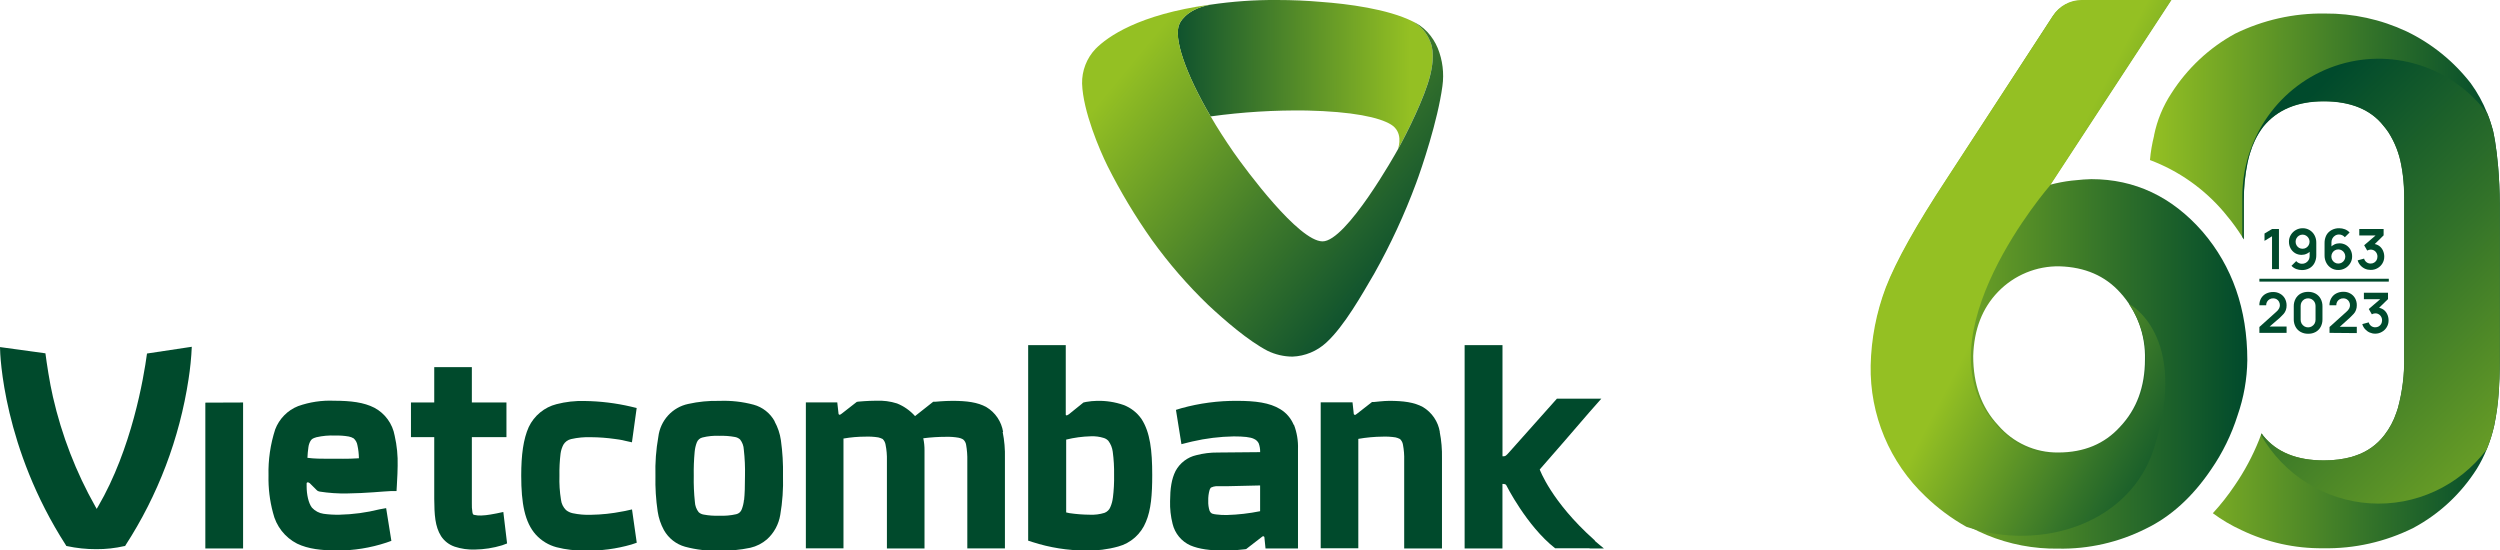 <svg width="200" height="44" viewBox="0 0 200 44" fill="none" xmlns="http://www.w3.org/2000/svg">
<g clip-path="url(#clip0_26183_211791)">
<path d="M96.826 0.378H96.85H96.817C94.792 0.753 94.359 1.902 94.359 1.902C93.835 2.969 94.834 5.865 96.85 9.313C99.396 8.962 101.965 8.804 104.534 8.841C108.216 8.923 110.349 9.387 111.285 9.966C112.221 10.545 111.941 11.646 111.826 11.95C112.515 10.731 113.975 7.792 114.414 6.024C114.853 4.256 114.477 3.478 114.399 3.28C114.131 2.616 113.647 2.065 113.027 1.719C111.014 0.713 107.801 0.305 105.683 0.152C104.546 0.051 103.372 2.59764e-05 102.16 2.59764e-05C100.369 -0.013 98.58 0.114 96.808 0.378H96.766H96.826Z" fill="url(#paint0_linear_26183_211791)"/>
<path d="M115.392 6.899C115.539 5.867 115.41 4.814 115.019 3.85C114.822 3.378 114.545 2.945 114.2 2.57C114.011 2.369 113.803 2.188 113.577 2.03C113.402 1.915 113.218 1.813 113.027 1.726C113.647 2.071 114.131 2.622 114.399 3.286C114.477 3.478 114.85 4.256 114.414 6.03C113.978 7.804 112.527 10.704 111.835 11.944C111.667 12.249 107.702 19.331 105.797 19.31C103.893 19.288 99.711 13.645 98.679 12.17C98.005 11.194 97.389 10.237 96.853 9.313C94.84 5.875 93.845 2.969 94.365 1.902C94.365 1.902 94.798 0.753 96.823 0.378H96.763C91.095 1.165 88.619 2.927 87.65 3.902C87.296 4.271 87.019 4.708 86.833 5.187C86.647 5.666 86.556 6.177 86.567 6.692C86.642 8.914 87.975 12.005 88.586 13.249C89.628 15.327 90.825 17.322 92.166 19.215C93.503 21.073 95.004 22.805 96.648 24.389C98.002 25.654 99.868 27.263 101.405 28.065C102.029 28.368 102.711 28.527 103.403 28.529C104.408 28.489 105.368 28.089 106.11 27.401C107.548 26.081 108.956 23.566 109.937 21.892C111.24 19.575 112.36 17.157 113.286 14.661C113.746 13.432 115.018 9.655 115.392 6.899Z" fill="url(#paint1_linear_26183_211791)"/>
<path d="M19.447 32.199L16.427 32.211V43.875H19.447V32.199Z" fill="#004A2C"/>
<path d="M36.364 43.729C35.924 43.578 35.545 43.285 35.287 42.893C34.794 42.11 34.751 41.162 34.739 39.918V34.97H32.877V32.199H34.739V29.373H37.748V32.199H40.516V34.97H37.748V40.263C37.739 40.501 37.755 40.74 37.793 40.976C37.799 41.037 37.819 41.097 37.85 41.15C37.882 41.173 37.919 41.189 37.959 41.195C38.134 41.234 38.314 41.249 38.494 41.241C38.743 41.232 38.991 41.205 39.237 41.162C39.502 41.122 39.712 41.076 39.712 41.076L40.266 40.958L40.567 43.476L40.167 43.625C39.464 43.838 38.734 43.952 38.001 43.963C37.444 43.983 36.888 43.904 36.358 43.729" fill="#004A2C"/>
<path d="M46.803 44.043C46.038 44.058 45.274 43.97 44.532 43.781C43.892 43.613 43.314 43.263 42.865 42.771C41.984 41.784 41.698 40.281 41.698 38.052C41.698 36.376 41.87 35.12 42.3 34.162C42.515 33.711 42.825 33.314 43.209 32.998C43.593 32.681 44.04 32.455 44.52 32.333C45.262 32.141 46.026 32.056 46.791 32.08C48.033 32.097 49.27 32.249 50.48 32.531L50.934 32.641L50.555 35.385L50.005 35.263C50.005 35.263 49.926 35.248 49.788 35.211C49.65 35.174 49.43 35.156 49.186 35.117C48.559 35.028 47.927 34.981 47.294 34.976C46.754 34.956 46.214 35.007 45.687 35.126C45.559 35.155 45.438 35.21 45.331 35.288C45.225 35.366 45.135 35.465 45.068 35.58C44.954 35.801 44.878 36.04 44.845 36.287C44.774 36.875 44.744 37.467 44.755 38.058C44.734 38.7 44.775 39.342 44.878 39.976C44.914 40.29 45.055 40.581 45.278 40.802C45.435 40.929 45.62 41.017 45.817 41.058C46.302 41.16 46.798 41.203 47.294 41.183C48.129 41.17 48.962 41.082 49.782 40.918C49.857 40.912 49.932 40.898 50.005 40.878L50.561 40.753L50.94 43.418L50.525 43.558C49.314 43.91 48.057 44.075 46.797 44.049" fill="#004A2C"/>
<path d="M80.249 34.556C80.183 34.145 80.03 33.754 79.798 33.411C79.567 33.067 79.264 32.779 78.91 32.568C78.212 32.178 77.331 32.068 76.203 32.068C75.523 32.068 74.816 32.141 74.804 32.141H74.656L73.257 33.245C73.239 33.266 73.227 33.266 73.206 33.29C72.808 32.845 72.314 32.497 71.762 32.275C71.222 32.104 70.657 32.031 70.092 32.059H70.023C69.397 32.059 68.648 32.132 68.648 32.132L68.54 32.153L67.337 33.092C67.285 33.123 67.258 33.15 67.222 33.169C67.129 33.205 67.099 33.15 67.084 33.108L66.982 32.193H64.469V43.869H67.478V35.083C68.059 34.982 68.648 34.931 69.238 34.931C69.581 34.918 69.925 34.938 70.264 34.992C70.385 35.021 70.502 35.064 70.613 35.12C70.735 35.241 70.816 35.399 70.844 35.571C70.928 35.987 70.964 36.411 70.953 36.836V43.875H73.961V36.037C73.964 35.709 73.931 35.382 73.862 35.062C74.461 34.985 75.064 34.946 75.667 34.946C76.011 34.935 76.355 34.959 76.693 35.019C76.817 35.042 76.936 35.086 77.045 35.15C77.177 35.258 77.264 35.413 77.289 35.583C77.363 36.004 77.395 36.432 77.385 36.86V43.872H80.394V36.656C80.413 35.951 80.353 35.246 80.213 34.556" fill="#004A2C"/>
<path d="M29.95 32.62C29.113 32.19 28.072 32.059 26.728 32.059C25.75 32.016 24.773 32.161 23.849 32.489C23.432 32.653 23.055 32.904 22.739 33.225C22.424 33.545 22.177 33.929 22.016 34.351C21.631 35.542 21.449 36.791 21.481 38.043C21.458 39.047 21.578 40.049 21.839 41.019C21.963 41.548 22.199 42.044 22.532 42.471C22.866 42.898 23.287 43.246 23.767 43.491C24.67 43.927 25.741 44.031 26.959 44.043C28.299 44.045 29.63 43.832 30.903 43.412L31.31 43.268L30.891 40.65L30.359 40.747C29.312 41.009 28.239 41.153 27.161 41.177C26.735 41.186 26.31 41.162 25.888 41.104C25.531 41.054 25.202 40.88 24.956 40.613C24.676 40.253 24.531 39.555 24.531 38.915V38.659C24.531 38.632 24.555 38.604 24.585 38.601V38.586C24.608 38.581 24.632 38.581 24.655 38.586C24.697 38.605 24.739 38.628 24.778 38.653L25.329 39.202L25.425 39.281L25.572 39.327C26.305 39.441 27.046 39.491 27.787 39.476C29.315 39.458 30.639 39.311 31.249 39.287H31.722L31.749 38.818C31.788 38.055 31.812 37.68 31.812 37.272C31.834 36.46 31.754 35.649 31.574 34.857C31.489 34.384 31.299 33.936 31.017 33.548C30.736 33.16 30.371 32.843 29.95 32.62ZM27.41 36.699C27.001 36.699 26.728 36.699 26.728 36.699H26.683C26.683 36.699 26.466 36.699 26.12 36.699C25.72 36.699 25.148 36.699 24.595 36.626C24.606 36.341 24.632 36.057 24.673 35.775C24.694 35.602 24.749 35.435 24.835 35.284C24.922 35.141 24.998 35.068 25.311 34.979C25.809 34.865 26.32 34.82 26.83 34.845C27.189 34.834 27.547 34.859 27.901 34.921C28.04 34.947 28.173 34.998 28.295 35.071C28.456 35.216 28.563 35.413 28.596 35.629C28.67 35.968 28.709 36.315 28.713 36.662C28.265 36.696 27.793 36.702 27.417 36.702" fill="#004A2C"/>
<path d="M61.975 33.705C61.796 33.381 61.555 33.096 61.265 32.868C60.976 32.64 60.645 32.472 60.291 32.376C59.396 32.136 58.471 32.033 57.547 32.071C56.71 32.05 55.873 32.132 55.056 32.315C54.437 32.445 53.873 32.768 53.444 33.239C53.016 33.711 52.744 34.306 52.667 34.943C52.483 35.973 52.405 37.021 52.435 38.068C52.414 39.019 52.473 39.971 52.613 40.912C52.69 41.437 52.86 41.945 53.115 42.409C53.483 43.061 54.091 43.539 54.806 43.738C55.698 43.977 56.619 44.085 57.541 44.058C58.378 44.073 59.215 43.993 60.035 43.82C60.523 43.706 60.977 43.475 61.359 43.146C61.922 42.637 62.297 41.947 62.421 41.192C62.597 40.161 62.671 39.114 62.64 38.068C62.66 37.115 62.604 36.163 62.472 35.22C62.397 34.693 62.227 34.185 61.969 33.72M59.517 39.994C59.494 40.249 59.435 40.5 59.343 40.738C59.309 40.838 59.251 40.927 59.172 40.997C59.094 41.067 59 41.116 58.898 41.137C58.453 41.238 57.996 41.278 57.541 41.256C57.121 41.274 56.7 41.243 56.286 41.165C56.139 41.141 56.002 41.075 55.892 40.973C55.709 40.739 55.604 40.453 55.591 40.156C55.517 39.462 55.487 38.765 55.501 38.068C55.489 37.424 55.513 36.781 55.573 36.141C55.597 35.885 55.654 35.634 55.745 35.394C55.783 35.295 55.844 35.207 55.923 35.138C56.002 35.069 56.097 35.021 56.199 34.998C56.641 34.888 57.096 34.844 57.55 34.867C57.971 34.852 58.393 34.884 58.807 34.961C58.955 34.989 59.092 35.056 59.205 35.156C59.388 35.388 59.493 35.673 59.505 35.97C59.584 36.666 59.615 37.367 59.599 38.068C59.599 38.897 59.578 39.534 59.529 39.994" fill="#004A2C"/>
<path d="M115.187 34.556C115.119 34.145 114.963 33.755 114.731 33.412C114.498 33.068 114.195 32.781 113.842 32.568C113.138 32.178 112.266 32.068 111.135 32.068C110.716 32.068 109.91 32.162 109.901 32.162H109.76L108.556 33.101C108.516 33.123 108.479 33.15 108.445 33.181C108.432 33.187 108.418 33.19 108.404 33.191C108.39 33.191 108.376 33.189 108.363 33.184C108.35 33.178 108.337 33.171 108.327 33.161C108.317 33.151 108.309 33.139 108.303 33.126L108.201 32.184H105.656V43.86H108.665V35.11C109.309 34.997 109.962 34.937 110.617 34.931C110.96 34.918 111.304 34.938 111.643 34.991C111.765 35.019 111.883 35.062 111.995 35.12C112.124 35.237 112.209 35.397 112.236 35.571C112.315 35.987 112.348 36.412 112.335 36.836V43.875H115.358V36.656C115.374 35.951 115.313 35.247 115.178 34.556" fill="#004A2C"/>
<path d="M127.597 43.25C127.581 43.23 127.562 43.212 127.543 43.195C127.528 43.18 127.519 43.162 127.501 43.159C124.092 40.11 123.178 37.558 123.178 37.558L125.184 35.257L127.116 33.016L128.106 31.894H127.371H124.552L120.69 36.229C120.621 36.31 120.546 36.385 120.464 36.452C120.384 36.498 120.29 36.515 120.199 36.501V27.611H117.17V43.875H120.196V38.717C120.196 38.717 120.422 38.689 120.497 38.808C120.497 38.808 122.128 42.073 124.408 43.86H127.164V43.878H128.313C128.054 43.674 127.805 43.445 127.582 43.268" fill="#004A2C"/>
<path d="M103.493 33.982C103.278 33.462 102.903 33.025 102.425 32.736C101.57 32.211 100.427 32.068 98.965 32.068C97.458 32.057 95.957 32.256 94.503 32.659L94.076 32.79L94.515 35.534L95.084 35.391L95.385 35.318C96.471 35.067 97.58 34.931 98.694 34.912C99.498 34.912 100.042 34.97 100.31 35.107C100.473 35.175 100.608 35.298 100.692 35.455C100.778 35.683 100.819 35.927 100.812 36.171L97.431 36.202C96.847 36.196 96.266 36.267 95.701 36.415C95.352 36.495 95.025 36.648 94.739 36.866C94.454 37.083 94.218 37.36 94.046 37.677C93.718 38.327 93.613 39.095 93.607 40.083C93.589 40.699 93.657 41.315 93.808 41.912C93.9 42.288 94.074 42.638 94.319 42.936C94.564 43.233 94.873 43.47 95.222 43.628C95.933 43.933 96.811 44.04 97.954 44.052C98.658 44.052 99.522 43.948 99.522 43.948L99.69 43.927L100.893 42.997C100.932 42.964 100.972 42.934 101.014 42.906C101.039 42.895 101.068 42.896 101.093 42.907C101.118 42.917 101.139 42.938 101.149 42.964L101.242 43.878H103.839V35.931C103.863 35.266 103.754 34.603 103.517 33.982M100.809 40.897C99.932 41.074 99.041 41.176 98.147 41.201C97.865 41.207 97.584 41.192 97.304 41.156C97.186 41.146 97.068 41.121 96.955 41.083C96.872 41.035 96.807 40.961 96.769 40.872C96.685 40.613 96.648 40.34 96.66 40.067C96.65 39.771 96.687 39.474 96.769 39.189C96.792 39.122 96.828 39.06 96.874 39.007C97.005 38.944 97.145 38.906 97.289 38.894C97.533 38.894 97.867 38.894 98.285 38.894L100.809 38.836V40.897Z" fill="#004A2C"/>
<path d="M89.882 32.397C89.2 32.161 88.482 32.05 87.761 32.068C87.475 32.073 87.189 32.1 86.907 32.15C86.82 32.175 86.739 32.184 86.678 32.199L85.508 33.144C85.469 33.17 85.427 33.194 85.385 33.214C85.303 33.254 85.264 33.214 85.261 33.168V27.611H82.253V43.253L82.605 43.366C83.986 43.811 85.425 44.039 86.874 44.043C87.744 44.063 88.613 43.956 89.452 43.723C89.949 43.59 90.408 43.343 90.794 42.999C91.18 42.656 91.482 42.226 91.675 41.744C92.085 40.781 92.178 39.567 92.178 37.997C92.178 36.028 92.009 34.586 91.326 33.528C90.97 33.011 90.466 32.617 89.882 32.397ZM89.031 39.811C89.002 40.069 88.935 40.321 88.832 40.558C88.791 40.666 88.728 40.764 88.646 40.844C88.565 40.925 88.467 40.988 88.36 41.028C87.982 41.145 87.588 41.196 87.193 41.177C86.646 41.173 86.1 41.131 85.559 41.052C85.469 41.04 85.381 41.021 85.294 40.994V35.168C85.94 35.009 86.601 34.92 87.265 34.903C87.615 34.887 87.965 34.932 88.3 35.037C88.442 35.079 88.57 35.159 88.67 35.269C88.858 35.522 88.979 35.82 89.019 36.135C89.102 36.752 89.138 37.375 89.127 37.997C89.139 38.609 89.107 39.22 89.031 39.827" fill="#004A2C"/>
<path d="M5.274 43.625L5.301 43.671L5.352 43.686C6.126 43.853 6.916 43.936 7.708 43.933C8.464 43.938 9.218 43.855 9.955 43.686H10.009L10.036 43.631C12.641 39.616 14.363 35.08 15.085 30.33C15.218 29.473 15.305 28.609 15.343 27.742L11.76 28.282C11.495 30.248 10.539 35.903 7.849 40.519L7.735 40.711L7.627 40.519C6.081 37.78 4.938 34.827 4.236 31.754C3.965 30.599 3.731 29.01 3.634 28.266L0 27.766C0 28.416 0.265 35.842 5.274 43.619" fill="#004A2C"/>
<path d="M199.85 13.341C199.786 12.581 199.702 11.902 199.603 11.295C199.57 11.097 199.534 10.905 199.498 10.722C199.479 10.627 199.458 10.533 199.44 10.444C199.38 10.21 199.308 9.975 199.23 9.746L199.103 9.377C199.061 9.265 199.016 9.149 198.968 9.033C198.631 8.19 198.191 7.393 197.659 6.661C196.285 4.893 194.525 3.472 192.518 2.509C190.469 1.55 188.237 1.063 185.98 1.082C183.495 1.046 181.036 1.6 178.799 2.698C176.736 3.826 174.988 5.463 173.715 7.457C173.045 8.474 172.574 9.613 172.328 10.81V10.85C172.165 11.491 172.054 12.145 171.997 12.804C174.29 13.664 176.33 15.101 177.923 16.98C178.318 17.442 178.689 17.924 179.034 18.425C179.157 18.599 179.265 18.77 179.377 18.941C179.419 19.005 179.464 19.075 179.5 19.142V16.093C179.489 15.051 179.59 14.01 179.801 12.99C179.855 12.728 179.924 12.481 179.996 12.243C180.099 11.898 180.228 11.562 180.381 11.237C180.481 11.03 180.586 10.832 180.7 10.643C180.815 10.454 180.938 10.283 181.064 10.115C182.168 8.768 183.772 8.094 185.902 8.094C188.032 8.094 189.66 8.752 190.683 10.063C190.822 10.226 190.951 10.397 191.071 10.575C191.583 11.378 191.933 12.275 192.1 13.216C192.127 13.344 192.148 13.475 192.169 13.609C192.19 13.743 192.211 13.883 192.226 14.02C192.298 14.614 192.333 15.212 192.331 15.81V28.544C192.36 29.929 192.191 31.311 191.829 32.647C191.79 32.769 191.751 32.891 191.708 33.01C191.492 33.662 191.166 34.271 190.746 34.812C190.162 35.575 189.365 36.143 188.459 36.443C188.354 36.482 188.246 36.519 188.137 36.549C187.793 36.645 187.442 36.716 187.087 36.76C186.694 36.811 186.298 36.836 185.902 36.833C183.742 36.833 182.129 36.178 181.064 34.87C181.013 34.806 180.968 34.738 180.923 34.671C180.909 34.717 180.891 34.762 180.872 34.806C180.83 34.934 180.779 35.062 180.727 35.193C180.213 36.474 179.561 37.694 178.781 38.83C178.254 39.617 177.667 40.362 177.027 41.058C177.74 41.586 178.505 42.037 179.31 42.406C181.356 43.39 183.596 43.887 185.86 43.86C188.351 43.907 190.816 43.352 193.053 42.241C195.129 41.135 196.885 39.501 198.15 37.5C198.454 37.003 198.718 36.481 198.938 35.94C199.194 35.324 199.395 34.686 199.54 34.034C199.721 33.151 199.842 32.255 199.901 31.355C199.901 31.242 199.901 31.126 199.922 31.01C199.922 30.778 199.946 30.541 199.958 30.297C199.976 29.809 199.985 29.297 199.985 28.772V16.313C199.976 15.225 199.925 14.231 199.85 13.341Z" fill="url(#paint2_linear_26183_211791)"/>
<path d="M166.497 0.061H173.633L164.006 14.78C164.572 14.628 165.148 14.518 165.73 14.45C166.47 14.371 166.991 14.331 167.3 14.331C170.784 14.331 173.751 15.731 176.2 18.529C178.586 21.305 179.782 24.733 179.786 28.812C179.766 30.318 179.502 31.81 179.007 33.229C178.521 34.765 177.811 36.218 176.901 37.54C175.396 39.769 173.636 41.348 171.66 42.299C169.485 43.391 167.083 43.937 164.656 43.89C162.697 43.919 160.752 43.548 158.937 42.798C157.123 42.048 155.476 40.934 154.096 39.525C152.687 38.2 151.57 36.588 150.816 34.796C150.063 33.004 149.691 31.071 149.725 29.123C149.772 27.008 150.179 24.918 150.928 22.944C151.744 20.84 153.358 17.955 155.769 14.289L164.223 1.299C164.471 0.918 164.809 0.606 165.206 0.39C165.603 0.174 166.047 0.061 166.497 0.061ZM157.857 28.486C157.857 30.752 158.519 32.593 159.842 34.01C160.44 34.707 161.18 35.264 162.011 35.642C162.842 36.02 163.745 36.21 164.656 36.199C166.718 36.199 168.37 35.511 169.611 34.135C170.935 32.733 171.597 30.939 171.597 28.754C171.653 26.775 170.94 24.853 169.611 23.401C168.408 22.066 166.794 21.367 164.77 21.306C163.856 21.288 162.947 21.459 162.1 21.809C161.253 22.159 160.486 22.681 159.845 23.343C158.58 24.65 157.917 26.364 157.857 28.486Z" fill="url(#paint3_linear_26183_211791)"/>
<path d="M181.762 21.532V18.901L181.161 19.27V18.682L181.762 18.319H182.316V21.532H181.762Z" fill="#004A2C"/>
<path d="M184.208 18.258C184.405 18.254 184.599 18.306 184.768 18.407C184.932 18.505 185.068 18.646 185.159 18.816C185.259 19.003 185.309 19.213 185.303 19.425V20.407C185.308 20.627 185.259 20.845 185.159 21.041C185.068 21.217 184.928 21.363 184.756 21.459C184.571 21.558 184.364 21.609 184.154 21.605C183.999 21.606 183.845 21.578 183.7 21.523C183.555 21.467 183.424 21.378 183.318 21.264L183.697 20.889C183.754 20.956 183.825 21.009 183.904 21.044C183.982 21.083 184.068 21.103 184.154 21.102C184.263 21.105 184.37 21.079 184.465 21.025C184.56 20.971 184.638 20.893 184.693 20.797C184.744 20.704 184.771 20.599 184.771 20.492V19.941L184.864 20.047C184.777 20.155 184.665 20.241 184.539 20.297C184.413 20.358 184.276 20.389 184.136 20.389C183.952 20.392 183.77 20.345 183.61 20.252C183.458 20.16 183.334 20.03 183.249 19.874C183.159 19.709 183.114 19.524 183.116 19.337C183.114 19.144 183.166 18.955 183.267 18.791C183.366 18.627 183.505 18.492 183.671 18.399C183.837 18.305 184.024 18.257 184.214 18.258H184.208ZM184.208 18.77C184.11 18.769 184.014 18.795 183.929 18.844C183.844 18.894 183.773 18.965 183.724 19.05C183.673 19.137 183.647 19.236 183.649 19.337C183.648 19.436 183.672 19.534 183.721 19.621C183.77 19.706 183.839 19.777 183.922 19.828C184.008 19.877 184.104 19.902 184.202 19.901C184.301 19.902 184.399 19.877 184.485 19.828C184.569 19.777 184.64 19.706 184.69 19.621C184.739 19.534 184.765 19.437 184.765 19.337C184.766 19.238 184.74 19.141 184.69 19.057C184.64 18.972 184.571 18.901 184.488 18.849C184.404 18.797 184.307 18.77 184.208 18.77Z" fill="#004A2C"/>
<path d="M187.06 21.599C186.866 21.603 186.674 21.552 186.507 21.453C186.339 21.353 186.202 21.209 186.11 21.035C186.01 20.848 185.96 20.638 185.965 20.425V19.45C185.96 19.229 186.01 19.009 186.11 18.813C186.207 18.639 186.352 18.497 186.528 18.404C186.713 18.305 186.92 18.254 187.13 18.258C187.286 18.257 187.441 18.285 187.587 18.34C187.732 18.395 187.863 18.484 187.969 18.599L187.587 18.977C187.531 18.91 187.461 18.856 187.382 18.819C187.303 18.78 187.217 18.761 187.13 18.761C187.015 18.757 186.902 18.788 186.805 18.849C186.715 18.905 186.641 18.984 186.591 19.078C186.541 19.172 186.515 19.276 186.516 19.383V19.913L186.42 19.807C186.51 19.7 186.622 19.615 186.747 19.557C186.872 19.496 187.009 19.465 187.148 19.465C187.333 19.462 187.516 19.509 187.677 19.602C187.827 19.694 187.952 19.823 188.038 19.977C188.128 20.144 188.173 20.331 188.17 20.52C188.172 20.713 188.119 20.902 188.017 21.066C187.919 21.227 187.783 21.36 187.62 21.453C187.45 21.552 187.257 21.603 187.06 21.599ZM187.06 21.084C187.159 21.085 187.257 21.06 187.343 21.011C187.427 20.961 187.498 20.891 187.548 20.806C187.598 20.721 187.625 20.623 187.623 20.523C187.624 20.422 187.598 20.323 187.548 20.236C187.499 20.151 187.43 20.08 187.346 20.029C187.261 19.979 187.165 19.953 187.066 19.953C186.968 19.952 186.871 19.978 186.786 20.028C186.701 20.078 186.63 20.15 186.582 20.236C186.534 20.323 186.508 20.421 186.508 20.52C186.508 20.619 186.534 20.717 186.582 20.803C186.632 20.887 186.701 20.957 186.784 21.008C186.867 21.059 186.963 21.085 187.06 21.084Z" fill="#004A2C"/>
<path d="M189.654 21.593C189.5 21.594 189.347 21.563 189.205 21.502C189.066 21.44 188.941 21.348 188.838 21.233C188.732 21.118 188.655 20.979 188.613 20.828L189.127 20.688C189.158 20.803 189.227 20.905 189.321 20.977C189.416 21.049 189.532 21.087 189.651 21.084C189.749 21.086 189.846 21.061 189.931 21.011C190.011 20.962 190.078 20.894 190.126 20.813C190.172 20.725 190.196 20.628 190.195 20.529C190.197 20.456 190.185 20.382 190.158 20.314C190.132 20.245 190.092 20.183 190.042 20.13C189.992 20.076 189.931 20.035 189.863 20.007C189.796 19.979 189.723 19.966 189.651 19.968C189.555 19.971 189.461 19.997 189.377 20.044L189.133 19.621L190.198 18.706L190.246 18.837H188.742V18.319H190.689V18.828L189.837 19.663V19.505C190.014 19.513 190.184 19.57 190.331 19.669C190.46 19.763 190.564 19.889 190.632 20.035C190.704 20.189 190.742 20.358 190.74 20.529C190.743 20.721 190.692 20.911 190.592 21.075C190.497 21.234 190.362 21.364 190.201 21.453C190.035 21.549 189.845 21.597 189.654 21.593Z" fill="#004A2C"/>
<path d="M180.751 26.629V26.16L182.108 24.94C182.198 24.867 182.273 24.775 182.328 24.672C182.368 24.596 182.389 24.511 182.391 24.425C182.392 24.325 182.368 24.227 182.322 24.139C182.278 24.057 182.213 23.989 182.135 23.94C182.051 23.891 181.956 23.866 181.859 23.867C181.753 23.863 181.649 23.889 181.558 23.944C181.475 23.993 181.407 24.063 181.359 24.148C181.314 24.232 181.291 24.326 181.293 24.422H180.748C180.743 24.225 180.792 24.031 180.89 23.861C180.983 23.703 181.119 23.575 181.281 23.492C181.46 23.402 181.658 23.357 181.859 23.361C182.05 23.357 182.239 23.404 182.406 23.498C182.566 23.586 182.698 23.717 182.788 23.876C182.882 24.047 182.929 24.239 182.927 24.434C182.93 24.565 182.909 24.696 182.863 24.818C182.823 24.931 182.76 25.035 182.68 25.123C182.599 25.209 182.496 25.306 182.379 25.428L181.413 26.257L181.365 26.123H182.927V26.629H180.751Z" fill="#004A2C"/>
<path d="M184.648 26.699C184.438 26.705 184.23 26.654 184.046 26.553C183.877 26.459 183.738 26.319 183.646 26.148C183.546 25.961 183.496 25.75 183.501 25.538V24.511C183.496 24.298 183.546 24.088 183.646 23.901C183.739 23.729 183.877 23.588 184.046 23.492C184.231 23.394 184.438 23.344 184.648 23.349C184.857 23.343 185.064 23.392 185.249 23.492C185.419 23.588 185.558 23.729 185.652 23.901C185.752 24.088 185.802 24.298 185.797 24.511V25.544C185.802 25.756 185.752 25.967 185.652 26.154C185.559 26.325 185.419 26.466 185.249 26.559C185.064 26.659 184.857 26.707 184.648 26.699ZM184.648 26.19C184.753 26.191 184.857 26.163 184.948 26.108C185.038 26.054 185.112 25.979 185.165 25.889C185.217 25.796 185.244 25.69 185.243 25.584V24.468C185.244 24.361 185.217 24.256 185.165 24.163C185.112 24.073 185.038 23.997 184.948 23.944C184.856 23.892 184.753 23.866 184.648 23.866C184.542 23.866 184.439 23.892 184.347 23.944C184.258 23.997 184.183 24.073 184.13 24.163C184.078 24.256 184.051 24.361 184.052 24.468V25.584C184.051 25.69 184.078 25.796 184.13 25.889C184.183 25.979 184.258 26.054 184.347 26.108C184.438 26.163 184.542 26.191 184.648 26.19Z" fill="#004A2C"/>
<path d="M186.362 26.629V26.16L187.716 24.94C187.807 24.866 187.882 24.775 187.939 24.672C187.976 24.595 187.997 24.511 187.999 24.425C188.002 24.325 187.978 24.226 187.93 24.139C187.885 24.054 187.818 23.984 187.736 23.936C187.654 23.888 187.561 23.864 187.467 23.867C187.361 23.863 187.257 23.889 187.166 23.944C187.083 23.993 187.015 24.063 186.967 24.148C186.922 24.232 186.901 24.327 186.904 24.422H186.356C186.352 24.226 186.401 24.032 186.498 23.861C186.592 23.695 186.732 23.56 186.901 23.474C187.08 23.383 187.278 23.338 187.479 23.343C187.669 23.339 187.857 23.386 188.023 23.48C188.183 23.567 188.315 23.698 188.405 23.858C188.5 24.028 188.548 24.221 188.544 24.416C188.547 24.547 188.526 24.677 188.48 24.8C188.44 24.913 188.377 25.017 188.297 25.105C188.216 25.19 188.116 25.288 187.996 25.41L187.033 26.276L186.985 26.142H188.544V26.648L186.362 26.629Z" fill="#004A2C"/>
<path d="M190.024 26.693C189.87 26.695 189.717 26.663 189.575 26.602C189.436 26.54 189.311 26.448 189.208 26.334C189.102 26.219 189.025 26.079 188.983 25.928L189.497 25.788C189.528 25.904 189.597 26.006 189.691 26.078C189.786 26.149 189.902 26.187 190.021 26.184C190.119 26.186 190.216 26.161 190.301 26.111C190.381 26.063 190.448 25.995 190.496 25.913C190.542 25.826 190.566 25.728 190.565 25.629C190.567 25.556 190.555 25.483 190.528 25.414C190.502 25.345 190.462 25.283 190.412 25.23C190.362 25.177 190.301 25.135 190.233 25.107C190.166 25.079 190.093 25.066 190.021 25.068C189.925 25.071 189.831 25.097 189.747 25.145L189.503 24.721L190.568 23.806L190.616 23.937H189.112V23.419H191.041V23.928L190.183 24.764V24.605C190.359 24.613 190.53 24.67 190.677 24.77C190.806 24.863 190.91 24.989 190.977 25.136C191.05 25.29 191.087 25.459 191.086 25.629C191.089 25.822 191.038 26.011 190.938 26.175C190.843 26.334 190.708 26.464 190.547 26.553C190.388 26.645 190.207 26.693 190.024 26.693Z" fill="#004A2C"/>
<path d="M191.104 22.3H180.751V22.529H191.104V22.3Z" fill="#004A2C"/>
<path d="M199.85 13.341C199.783 12.581 199.702 11.902 199.603 11.295C199.567 11.097 199.534 10.905 199.498 10.722C199.476 10.63 199.458 10.539 199.44 10.454C199.377 10.213 199.305 9.978 199.23 9.746L199.103 9.377L198.977 9.073C197.597 7.228 195.68 5.869 193.496 5.187C191.312 4.506 188.973 4.538 186.807 5.277C184.642 6.016 182.761 7.426 181.429 9.307C180.097 11.188 179.383 13.446 179.386 15.761V18.956C179.428 19.02 179.473 19.09 179.509 19.157V16.109C179.498 15.066 179.599 14.026 179.81 13.005C179.864 12.743 179.933 12.496 180.005 12.258C180.108 11.914 180.237 11.577 180.39 11.252C180.49 11.045 180.595 10.847 180.709 10.658C180.824 10.469 180.947 10.298 181.073 10.13C182.178 8.783 183.781 8.109 185.911 8.109C188.041 8.109 189.669 8.768 190.692 10.079C190.831 10.241 190.961 10.412 191.08 10.591C191.592 11.393 191.942 12.29 192.109 13.231C192.136 13.362 192.16 13.49 192.178 13.624C192.196 13.758 192.22 13.895 192.235 14.036C192.308 14.632 192.344 15.233 192.34 15.834V28.544C192.369 29.929 192.2 31.311 191.838 32.647C191.802 32.772 191.76 32.891 191.718 33.01C191.501 33.662 191.175 34.271 190.755 34.812C190.171 35.575 189.374 36.143 188.468 36.443C188.363 36.482 188.255 36.516 188.146 36.549C187.802 36.645 187.451 36.716 187.096 36.76C186.703 36.811 186.307 36.836 185.911 36.833C183.751 36.833 182.138 36.178 181.073 34.87C181.022 34.806 180.977 34.739 180.932 34.671C180.918 34.717 180.9 34.762 180.881 34.806C181.78 36.372 183.046 37.69 184.567 38.642C186.088 39.595 187.817 40.153 189.602 40.267C191.387 40.382 193.171 40.048 194.799 39.297C196.426 38.546 197.846 37.4 198.932 35.961C199.189 35.34 199.39 34.697 199.534 34.04C199.719 33.158 199.842 32.264 199.901 31.364C199.901 31.251 199.901 31.135 199.922 31.019C199.934 30.788 199.946 30.55 199.958 30.306C199.976 29.818 199.985 29.306 199.985 28.782V16.313C199.976 15.225 199.925 14.231 199.85 13.341Z" fill="url(#paint4_linear_26183_211791)"/>
<path d="M170.309 24.306C170.309 24.306 170.342 24.352 170.345 24.361C171.239 25.692 171.701 27.273 171.666 28.882C171.666 31.083 170.999 32.888 169.665 34.296C168.42 35.684 166.753 36.376 164.677 36.376C163.849 36.381 163.027 36.22 162.261 35.901C161.494 35.582 160.798 35.113 160.212 34.519H160.188C160.137 34.473 160.107 34.421 160.056 34.373C160.005 34.324 159.906 34.248 159.836 34.171C159.767 34.095 159.692 33.97 159.611 33.867C153.416 26.974 164.03 14.801 164.03 14.801L173.718 0H166.533C166.08 0 165.633 0.114 165.234 0.332C164.835 0.55 164.494 0.864 164.244 1.247L155.73 14.307C153.299 17.996 151.674 20.9 150.856 23.02C150.106 25.006 149.699 27.109 149.653 29.236C149.616 31.195 149.988 33.141 150.743 34.945C151.499 36.749 152.621 38.372 154.036 39.708C155.022 40.661 156.125 41.48 157.318 42.147C163.335 44.168 170.462 41.869 172.346 35.787C175.162 26.751 170.309 24.306 170.309 24.306Z" fill="url(#paint5_linear_26183_211791)"/>
</g>
<defs>
<linearGradient id="paint0_linear_26183_211791" x1="94.241" y1="6.005" x2="114.627" y2="5.952" gradientUnits="userSpaceOnUse">
<stop stop-color="#10532E"/>
<stop offset="0.91" stop-color="#94C023"/>
</linearGradient>
<linearGradient id="paint1_linear_26183_211791" x1="90.286" y1="0.69" x2="112.876" y2="19.295" gradientUnits="userSpaceOnUse">
<stop offset="0.1" stop-color="#94C023"/>
<stop offset="0.63" stop-color="#437D2A"/>
<stop offset="1" stop-color="#10532E"/>
</linearGradient>
<linearGradient id="paint2_linear_26183_211791" x1="171.997" y1="22.48" x2="200" y2="22.48" gradientUnits="userSpaceOnUse">
<stop stop-color="#94C023"/>
<stop offset="0.63" stop-color="#337329"/>
<stop offset="1" stop-color="#004A2C"/>
</linearGradient>
<linearGradient id="paint3_linear_26183_211791" x1="149.722" y1="21.968" x2="179.789" y2="21.968" gradientUnits="userSpaceOnUse">
<stop stop-color="#94C023"/>
<stop offset="0.63" stop-color="#337329"/>
<stop offset="1" stop-color="#004A2C"/>
</linearGradient>
<linearGradient id="paint4_linear_26183_211791" x1="209.97" y1="43.235" x2="179.932" y2="12.381" gradientUnits="userSpaceOnUse">
<stop stop-color="#94C023"/>
<stop offset="0.63" stop-color="#337329"/>
<stop offset="1" stop-color="#004A2C"/>
</linearGradient>
<linearGradient id="paint5_linear_26183_211791" x1="161.891" y1="19.139" x2="180.674" y2="28.873" gradientUnits="userSpaceOnUse">
<stop stop-color="#94C023"/>
<stop offset="0.63" stop-color="#337329"/>
<stop offset="1" stop-color="#004A2C"/>
</linearGradient>
<clipPath id="clip0_26183_211791">
<rect width="200" height="44" fill="white"/>
</clipPath>
</defs>
</svg>
